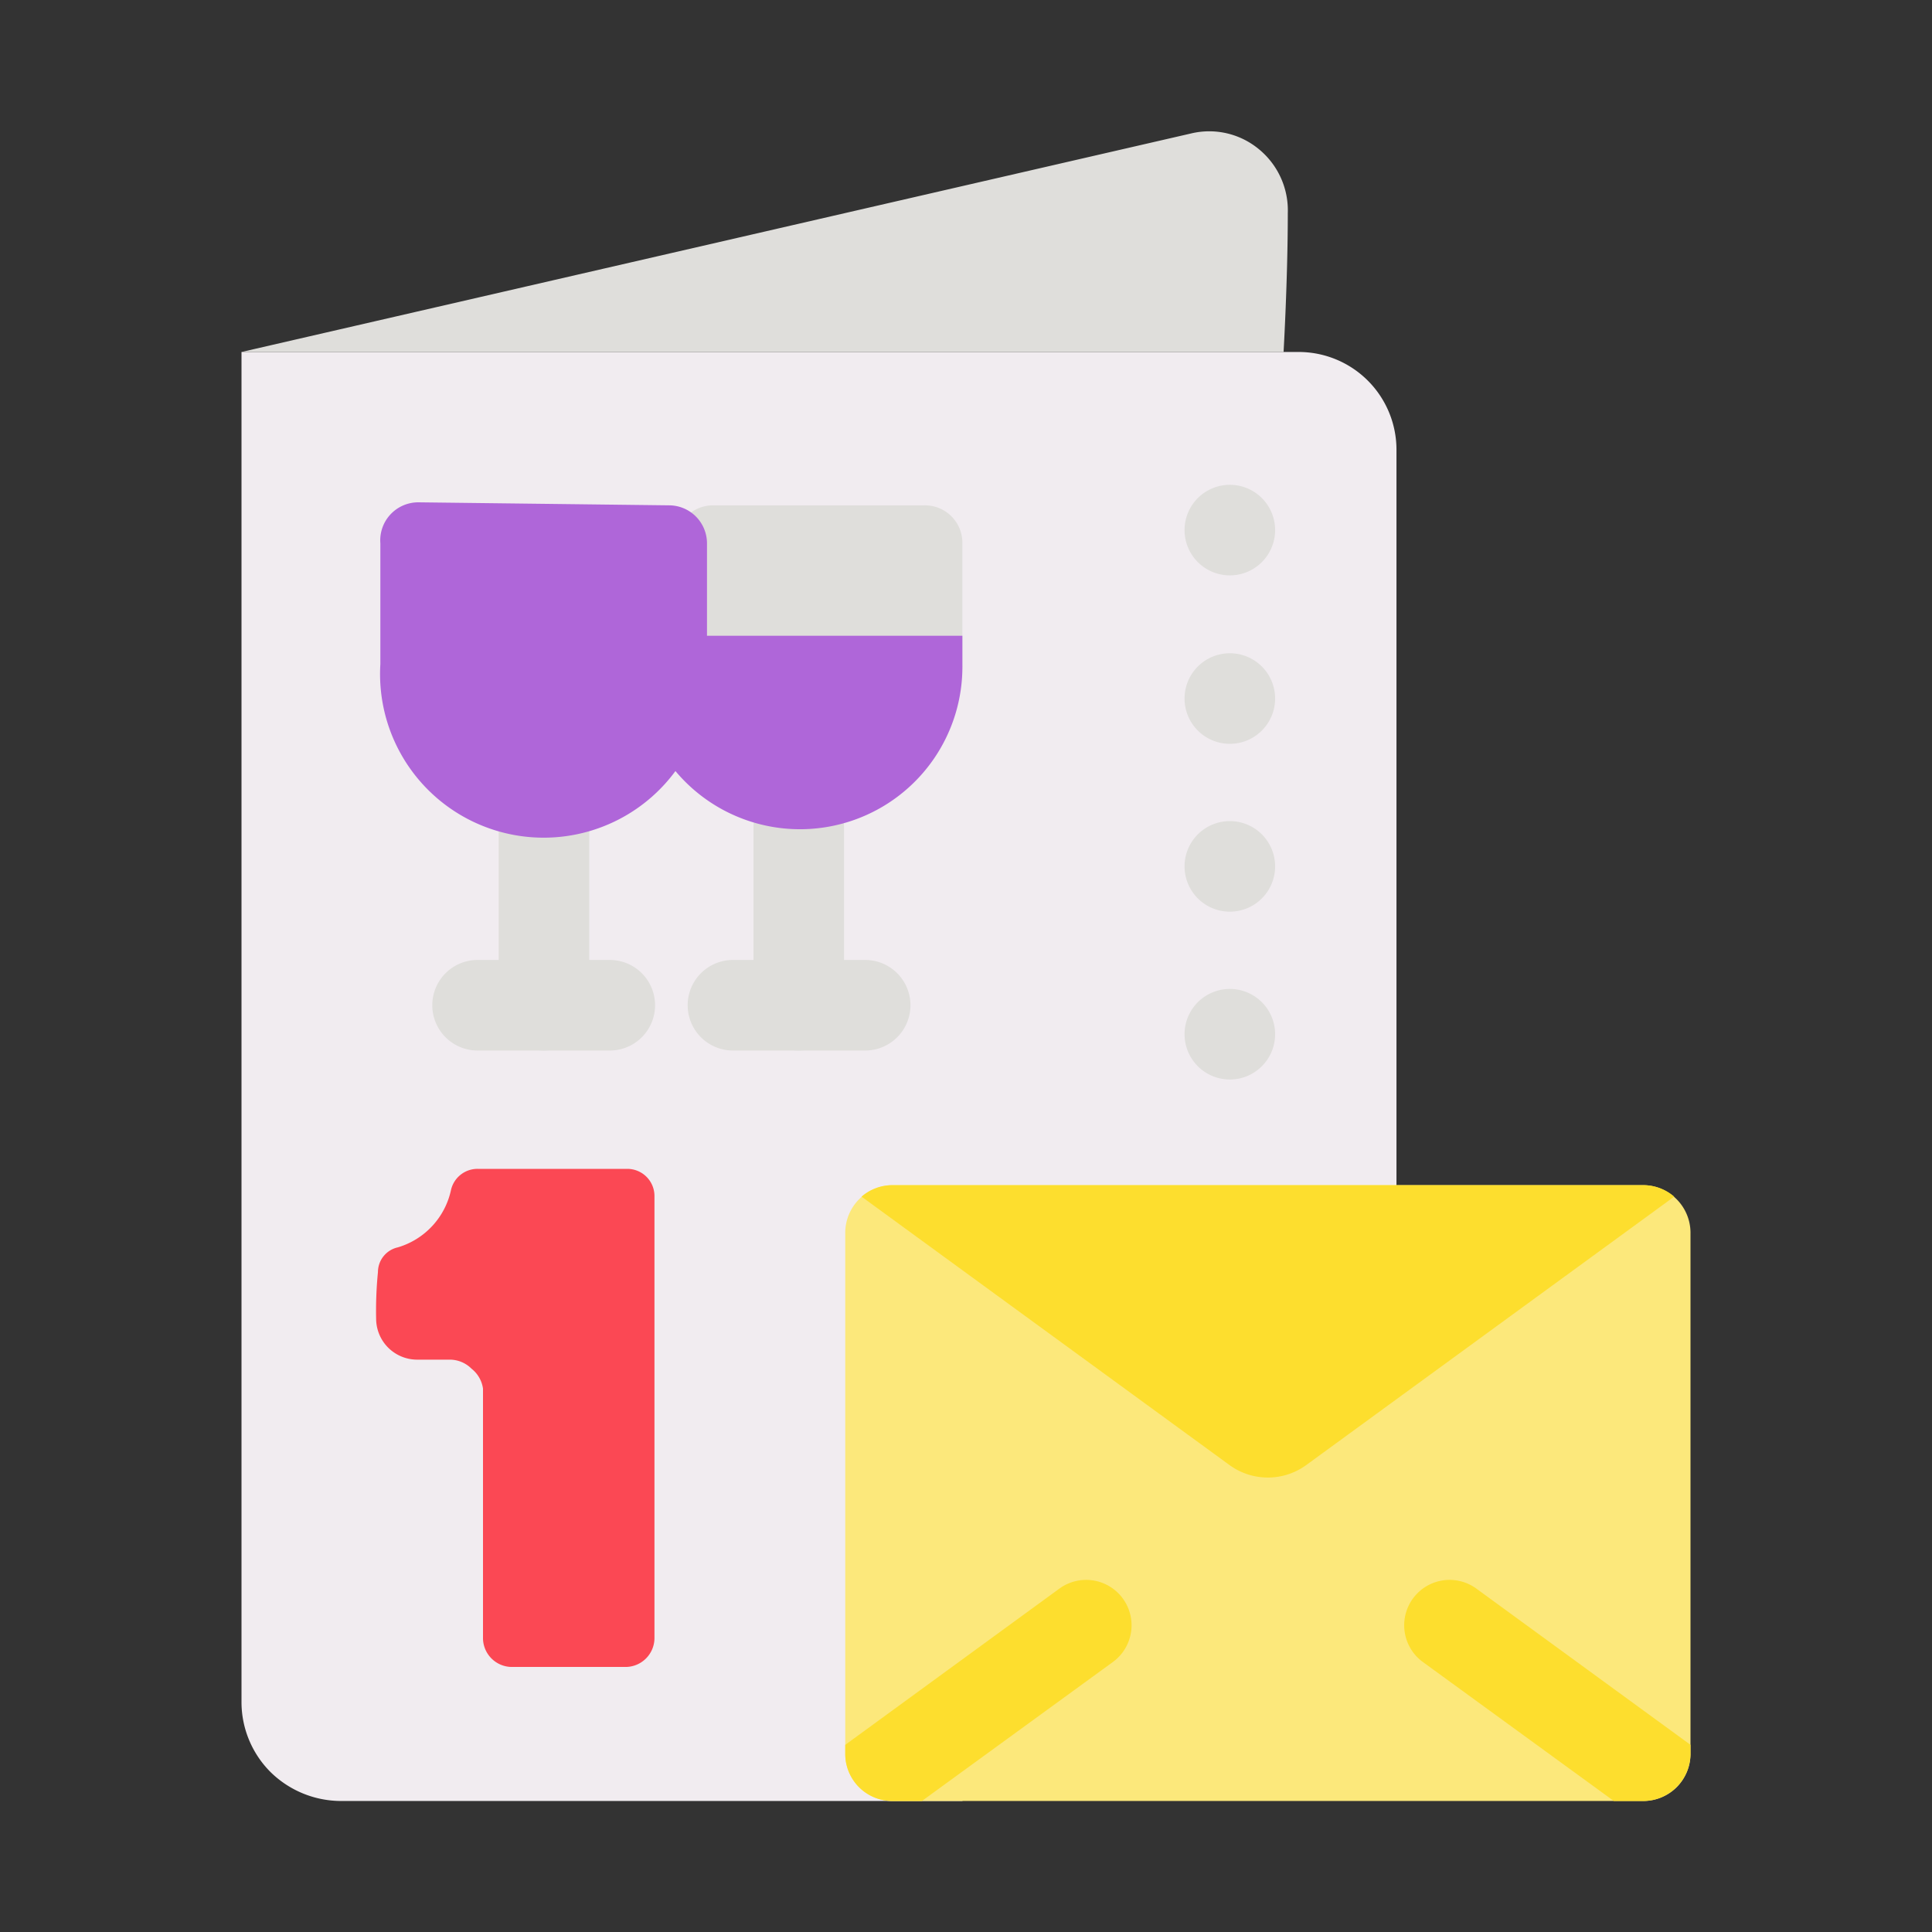 <?xml version="1.0" ?><svg viewBox="0 0 32 32" xmlns="http://www.w3.org/2000/svg"><rect x="0" y="0" width="32" height="32" fill="#333333" stroke="none"/><defs><style>.cls-1{fill:#f1ecf0;}.cls-2{fill:#fce87b;}.cls-2,.cls-5,.cls-6{fill-rule:evenodd;}.cls-3,.cls-6{fill:#dfdedb;}.cls-4{fill:#fb4854;}.cls-5{fill:#fdde2e;}.cls-7{fill:#af66d9;}</style></defs><g data-name="Email Invitation" id="Email_Invitation"><path class="cls-1" d="M23.13,19.63V7.46A1.62,1.62,0,0,0,21.5,5.83H4V28.19a1.64,1.64,0,0,0,.48,1.16,1.67,1.67,0,0,0,1.16.48h10.3Z"/><path class="cls-2" d="M28,20.41a.79.79,0,0,0-.78-.78H14.78a.79.79,0,0,0-.78.78v8.65a.78.78,0,0,0,.77.77H27.23a.78.78,0,0,0,.77-.77Z"/><path class="cls-3" d="M4,5.83,19.73,2.21a1.29,1.29,0,0,1,1.12.26,1.31,1.31,0,0,1,.48,1.06c0,1.09-.07,2.3-.07,2.3Z"/><path class="cls-4" d="M6.23,21.85a.68.68,0,0,0,.67.67h.55a.51.51,0,0,1,.36.15A.51.51,0,0,1,8,23v4.14a.48.48,0,0,0,.47.47h1.9a.48.48,0,0,0,.47-.47V19.81a.45.45,0,0,0-.45-.45H7.91a.45.45,0,0,0-.44.35,1.27,1.27,0,0,1-.88.95.42.42,0,0,0-.33.41A6.52,6.52,0,0,0,6.23,21.85Z"/><path class="cls-5" d="M14.27,19.82a.78.78,0,0,1,.51-.19H27.22a.78.78,0,0,1,.51.19l-6.1,4.45a1.08,1.08,0,0,1-1.26,0Z"/><path class="cls-3" d="M11.12,12.67a2.68,2.68,0,0,0,2.11,1A2.72,2.72,0,0,0,15.94,11V9a.62.62,0,0,0-.63-.63h-3.5a.62.62,0,0,0-.62.61C11.17,10.13,11.12,12.67,11.12,12.67Z"/><path class="cls-5" d="M26.73,29.83l-3.16-2.3a.75.75,0,1,1,.88-1.22L28,28.9v.16a.79.79,0,0,1-.77.77ZM14,28.9l3.55-2.59a.75.75,0,0,1,.88,1.22l-3.16,2.3h-.5a.78.78,0,0,1-.77-.77Z"/><path class="cls-6" d="M12.48,13.71v2.94a.75.75,0,0,0,1.5,0V13.71a.75.75,0,0,0-1.5,0Z"/><path class="cls-6" d="M12.14,17.4h2.19a.75.75,0,0,0,0-1.5H12.14a.75.75,0,1,0,0,1.5Z"/><path class="cls-6" d="M8.26,13.71v2.94a.75.75,0,0,0,1.5,0V13.71a.75.75,0,0,0-1.5,0Z"/><path class="cls-6" d="M7.91,17.4H10.1a.75.75,0,0,0,0-1.5H7.91a.75.75,0,0,0,0,1.5Z"/><path class="cls-3" d="M21.12,17.13a.75.75,0,0,0-1.5,0,.75.75,0,0,0,1.5,0"/><path class="cls-3" d="M21.12,14.35a.75.75,0,1,0-1.5,0,.75.75,0,0,0,1.5,0"/><path class="cls-3" d="M21.12,11.57a.75.75,0,0,0-1.5,0,.75.75,0,0,0,1.5,0"/><path class="cls-3" d="M21.12,8.78a.75.75,0,1,0-1.5,0h0a.75.75,0,0,0,1.5,0Z"/><path class="cls-7" d="M6.93,8.32A.63.63,0,0,0,6.3,9v2a2.71,2.71,0,1,0,5.41,0V9a.63.63,0,0,0-.62-.63Z"/><path class="cls-7" d="M11.71,10.53h4.23V11a2.69,2.69,0,0,1-4.81,1.7C11.5,12.22,10,11.45,10,10.8Z"/></g></svg>